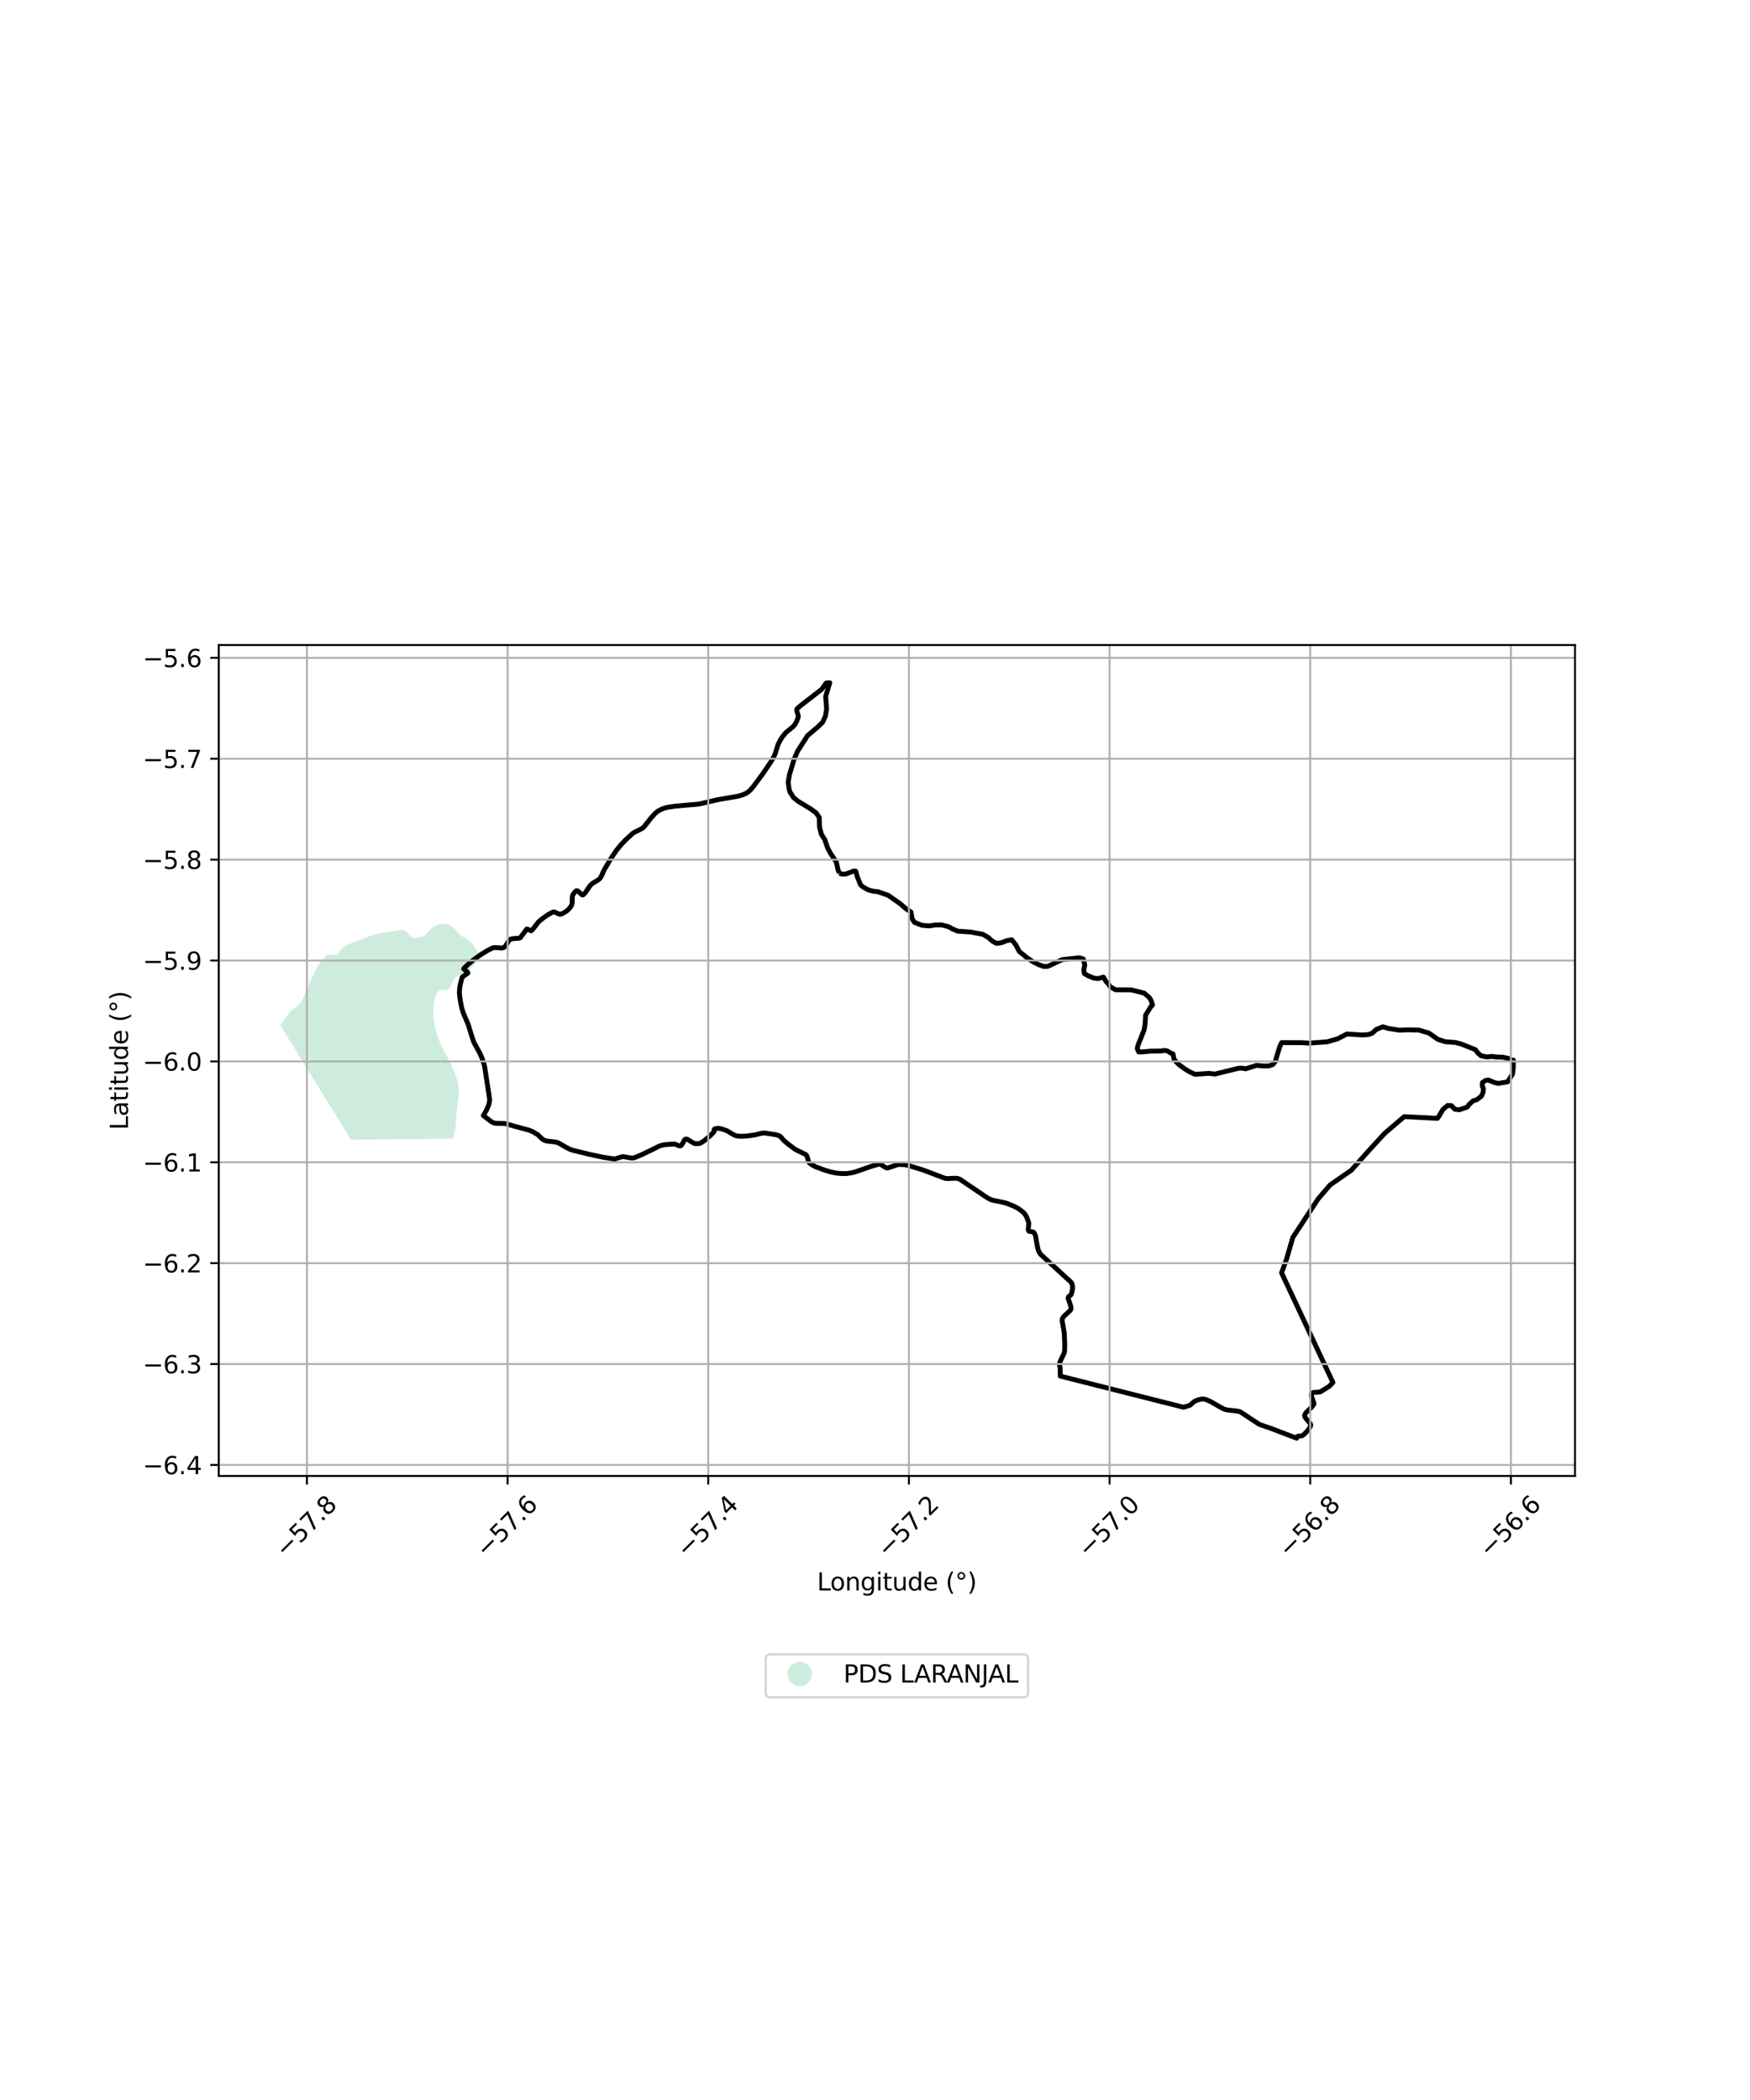 <?xml version="1.0" encoding="utf-8" standalone="no"?>
<!DOCTYPE svg PUBLIC "-//W3C//DTD SVG 1.1//EN"
  "http://www.w3.org/Graphics/SVG/1.1/DTD/svg11.dtd">
<svg xmlns:xlink="http://www.w3.org/1999/xlink" width="720pt" height="864pt" viewBox="0 0 720 864" xmlns="http://www.w3.org/2000/svg" version="1.1">
 <defs>
  <style type="text/css">*{stroke-linejoin: round; stroke-linecap: butt}</style>
 </defs>
 <g id="figure_1">
  <g id="patch_1">
   <path d="M 0 864 
L 720 864 
L 720 0 
L 0 0 
z
" style="fill: #ffffff"/>
  </g>
  <g id="axes_1">
   <g id="patch_2">
    <path d="M 90 607.262 
L 648 607.262 
L 648 265.378 
L 90 265.378 
z
" style="fill: #ffffff"/>
   </g>
   <g id="PatchCollection_1">
    <path d="M 191.54 385.804 
L 191.655 385.889 
L 192.317 386.446 
L 192.963 387.022 
L 193.381 387.419 
L 193.917 387.969 
L 194.21 388.294 
L 194.531 388.677 
L 194.878 389.132 
L 196.278 391.066 
L 197.679 393.001 
L 197.173 393.323 
L 197.091 393.38 
L 196.945 393.503 
L 196.825 393.632 
L 196.724 393.764 
L 196.639 393.897 
L 196.567 394.028 
L 196.446 394.288 
L 196.352 394.527 
L 196.046 395.392 
L 195.96 395.602 
L 195.889 395.754 
L 195.769 395.973 
L 195.702 396.076 
L 195.63 396.176 
L 195.262 396.638 
L 194.93 397.034 
L 194.33 397.71 
L 193.863 398.201 
L 193.504 398.56 
L 192.949 399.082 
L 192.376 399.584 
L 192.113 399.79 
L 191.854 399.967 
L 191.603 400.119 
L 191.111 400.377 
L 190.666 400.579 
L 189.075 401.226 
L 188.689 401.399 
L 188.407 401.537 
L 188 401.764 
L 187.618 402.021 
L 187.35 402.247 
L 187.123 402.487 
L 186.929 402.733 
L 186.761 402.98 
L 186.614 403.224 
L 186.36 403.706 
L 185.557 405.477 
L 185.341 405.897 
L 185.165 406.194 
L 185.024 406.405 
L 184.794 406.699 
L 184.538 406.961 
L 184.436 407.044 
L 184.331 407.113 
L 184.223 407.171 
L 183.998 407.259 
L 183.772 407.316 
L 183.549 407.352 
L 183.33 407.373 
L 182.905 407.387 
L 182.136 407.385 
L 181.849 407.392 
L 181.603 407.408 
L 181.393 407.431 
L 181.214 407.462 
L 181.062 407.498 
L 180.808 407.583 
L 180.63 407.668 
L 180.504 407.746 
L 180.328 407.888 
L 180.247 407.971 
L 180.171 408.063 
L 180.008 408.283 
L 179.863 408.492 
L 179.613 408.888 
L 179.417 409.242 
L 179.264 409.556 
L 179.142 409.835 
L 179.045 410.081 
L 178.898 410.518 
L 178.806 410.85 
L 178.746 411.102 
L 178.673 411.484 
L 178.618 411.871 
L 178.489 413.041 
L 178.395 414.071 
L 178.332 414.974 
L 178.295 415.766 
L 178.277 417.149 
L 178.31 418.183 
L 178.366 418.955 
L 178.503 420.105 
L 178.598 420.675 
L 178.712 421.242 
L 179.203 423.345 
L 179.621 424.911 
L 179.971 426.075 
L 180.259 426.941 
L 180.738 428.226 
L 181.001 428.861 
L 181.28 429.491 
L 181.7 430.375 
L 182.472 431.892 
L 183.662 434.138 
L 184.246 435.267 
L 184.809 436.412 
L 185.735 438.378 
L 186.403 439.855 
L 186.881 440.975 
L 187.223 441.827 
L 187.703 443.131 
L 188.137 444.477 
L 188.353 445.288 
L 188.502 445.998 
L 188.602 446.621 
L 188.669 447.167 
L 188.691 447.406 
L 188.712 447.645 
L 188.752 448.481 
L 188.756 449.108 
L 188.72 450.047 
L 188.639 450.984 
L 187.596 460.534 
L 187.534 461.252 
L 187.411 463.776 
L 187.354 464.404 
L 187.292 464.873 
L 187.233 465.223 
L 187.119 465.746 
L 186.97 466.264 
L 186.774 466.857 
L 186.186 468.604 
L 185.945 468.606 
L 186.026 468.459 
L 150.545 468.861 
L 144.422 468.93 
L 115.364 421.943 
L 116.026 420.954 
L 117.338 419.03 
L 118.669 417.119 
L 118.87 416.849 
L 119.086 416.591 
L 119.32 416.349 
L 119.555 416.106 
L 119.891 415.801 
L 120.36 415.411 
L 121.007 414.911 
L 121.877 414.251 
L 122.359 413.864 
L 122.882 413.401 
L 123.144 413.142 
L 123.408 412.853 
L 123.668 412.529 
L 123.793 412.346 
L 123.917 412.163 
L 124.148 411.745 
L 124.781 410.412 
L 125.396 409.072 
L 126.599 406.38 
L 129.049 400.824 
L 129.531 399.792 
L 130.051 398.781 
L 130.419 398.119 
L 130.938 397.253 
L 131.684 396.129 
L 132.138 395.502 
L 132.684 394.801 
L 133.343 394.02 
L 134.144 393.154 
L 134.221 393.081 
L 134.302 393.016 
L 134.474 392.911 
L 134.595 392.857 
L 134.764 392.802 
L 134.883 392.781 
L 135.002 392.759 
L 135.143 392.747 
L 135.308 392.743 
L 135.502 392.75 
L 135.729 392.768 
L 135.992 392.801 
L 136.703 392.908 
L 137.102 392.954 
L 137.31 392.966 
L 137.526 392.966 
L 137.748 392.947 
L 137.974 392.9 
L 138.085 392.864 
L 138.196 392.818 
L 138.306 392.759 
L 138.521 392.62 
L 138.729 392.467 
L 139.127 392.128 
L 139.382 391.88 
L 139.713 391.53 
L 140.144 391.042 
L 140.718 390.384 
L 141.055 390.02 
L 141.455 389.628 
L 141.677 389.434 
L 141.922 389.242 
L 142.194 389.055 
L 142.498 388.881 
L 142.84 388.726 
L 148.513 386.604 
L 150.142 385.949 
L 151.77 385.294 
L 152.862 384.868 
L 153.351 384.687 
L 153.844 384.519 
L 154.175 384.415 
L 154.62 384.29 
L 154.877 384.226 
L 155.171 384.159 
L 155.51 384.094 
L 157.306 383.795 
L 159.104 383.508 
L 162.32 383.004 
L 165.535 382.531 
L 165.764 382.517 
L 165.985 382.54 
L 166.127 382.574 
L 166.312 382.641 
L 166.551 382.764 
L 166.684 382.851 
L 166.833 382.962 
L 166.999 383.104 
L 167.186 383.282 
L 167.394 383.503 
L 167.629 383.771 
L 168.243 384.516 
L 168.597 384.919 
L 168.788 385.116 
L 168.996 385.307 
L 169.224 385.482 
L 169.474 385.631 
L 169.606 385.69 
L 169.746 385.737 
L 169.894 385.77 
L 170.266 385.816 
L 170.658 385.839 
L 170.927 385.842 
L 171.294 385.829 
L 171.794 385.784 
L 172.082 385.744 
L 172.411 385.686 
L 172.786 385.603 
L 173.209 385.487 
L 173.679 385.328 
L 173.922 385.231 
L 174.174 385.119 
L 174.433 384.99 
L 174.776 384.784 
L 175.098 384.546 
L 175.302 384.372 
L 175.563 384.124 
L 175.896 383.772 
L 177.176 382.288 
L 177.562 381.896 
L 177.778 381.702 
L 178.017 381.509 
L 178.286 381.323 
L 178.589 381.149 
L 179.198 380.857 
L 179.844 380.589 
L 180.291 380.429 
L 180.898 380.247 
L 181.249 380.162 
L 181.652 380.084 
L 182.11 380.022 
L 182.629 379.993 
L 182.901 379.997 
L 183.187 380.017 
L 183.487 380.058 
L 183.799 380.125 
L 184.122 380.224 
L 184.453 380.364 
L 184.653 380.466 
L 184.852 380.574 
L 185.242 380.809 
L 185.498 380.977 
L 185.834 381.215 
L 186.273 381.552 
L 186.518 381.754 
L 186.795 381.991 
L 187.106 382.269 
L 187.286 382.44 
L 187.46 382.617 
L 187.791 382.984 
L 188.42 383.74 
L 188.843 384.234 
L 189.096 384.503 
L 189.4 384.794 
L 189.571 384.94 
L 189.702 385.035 
L 189.84 385.117 
L 189.937 385.166 
L 190.069 385.224 
L 190.251 385.294 
L 191.002 385.54 
L 191.21 385.623 
L 191.316 385.673 
L 191.427 385.732 
L 191.54 385.804 
" clip-path="url(#p866a67bf08)" style="fill: #b3e2cd; fill-opacity: 0.65"/>
   </g>
   <g id="PatchCollection_2">
    <path d="M 345.384 359.179 
L 346.301 359.646 
L 347.886 359.636 
L 351.333 358.344 
L 352.105 358.457 
L 352.655 360.574 
L 354.099 364.124 
L 355.357 365.11 
L 357.208 366.11 
L 359.337 366.688 
L 361.322 366.913 
L 365.419 368.353 
L 370.289 371.761 
L 372.73 373.867 
L 374.773 375.176 
L 375.301 378.094 
L 376.266 379.502 
L 379.349 380.711 
L 382.296 380.952 
L 385.046 380.537 
L 387.504 380.548 
L 390.357 381.31 
L 391.951 382.24 
L 394.142 383.122 
L 399.209 383.447 
L 404.38 384.407 
L 406.515 385.647 
L 408.314 387.213 
L 409.93 388.121 
L 411.994 387.874 
L 414.16 387.036 
L 416.261 386.646 
L 417.945 388.758 
L 419.343 391.461 
L 422.554 394.057 
L 424.916 395.645 
L 427.407 396.903 
L 429.412 397.642 
L 431.03 397.613 
L 437.036 394.82 
L 444.089 394.049 
L 445.731 394.584 
L 446.303 396.981 
L 445.888 399.265 
L 446.153 400.564 
L 447.907 401.567 
L 450.087 402.425 
L 451.726 402.622 
L 453.963 402.023 
L 455.097 403.877 
L 455.909 404.673 
L 456.819 406.008 
L 458.961 407.227 
L 465.484 407.266 
L 470.794 408.629 
L 472.871 410.432 
L 473.662 411.741 
L 474.178 413.495 
L 473.538 414.12 
L 471.334 417.674 
L 471.105 421.485 
L 470.694 423.814 
L 468.294 429.811 
L 467.894 431.311 
L 468.457 432.761 
L 469.225 432.845 
L 473.478 432.471 
L 477.25 432.438 
L 479.314 432.191 
L 480.289 432.397 
L 481.653 433.245 
L 482.606 433.614 
L 483.089 436.012 
L 485.058 438.013 
L 487.376 439.727 
L 489.337 440.919 
L 491.64 442.003 
L 497.395 441.618 
L 499.885 441.894 
L 509.45 439.534 
L 511.203 439.479 
L 512.466 439.748 
L 516.98 438.318 
L 520.089 438.597 
L 522.073 438.543 
L 523.623 438.011 
L 524.654 436.839 
L 526.464 430.746 
L 527.29 428.969 
L 535.593 428.989 
L 538.634 429.185 
L 546.087 428.623 
L 550.316 427.396 
L 554.134 425.428 
L 560.726 425.821 
L 562.954 425.648 
L 564.526 425.105 
L 566.267 423.531 
L 568.927 422.446 
L 571.392 423.167 
L 575.863 423.856 
L 578.917 423.696 
L 583.82 423.825 
L 587.892 425.022 
L 591.503 427.581 
L 594.589 428.597 
L 598.797 428.903 
L 601.333 429.579 
L 607.075 431.895 
L 607.938 433.133 
L 609.3 434.357 
L 611.583 434.845 
L 614.012 434.646 
L 615.297 434.877 
L 618.268 434.952 
L 621.088 435.587 
L 622.017 436.237 
L 622.636 436.169 
L 622.636 436.172 
L 622.627 438.935 
L 622.314 441.867 
L 620.266 445.089 
L 616.479 445.743 
L 614.913 445.393 
L 612.306 444.346 
L 611.134 444.55 
L 609.934 445.37 
L 609.84 446.708 
L 610.287 447.801 
L 610.254 449.218 
L 609.54 450.956 
L 607.685 452.408 
L 606.012 452.965 
L 604.381 454.464 
L 603.692 455.471 
L 600.39 456.602 
L 598.59 456.402 
L 597.18 454.907 
L 595.584 454.823 
L 593.705 456.393 
L 592.13 459.055 
L 591.4 460.121 
L 577.735 459.42 
L 569.684 466.302 
L 563.329 473.218 
L 556.005 481.445 
L 547.214 487.549 
L 542.392 493.162 
L 531.897 509.125 
L 529.267 518.205 
L 527.273 523.683 
L 548.408 568.795 
L 546.858 570.393 
L 543.222 572.652 
L 542.637 572.754 
L 540.387 572.894 
L 539.856 573.197 
L 539.566 573.607 
L 539.514 574.141 
L 539.663 574.748 
L 540.609 577.421 
L 540.462 577.873 
L 539.923 578.652 
L 539.295 579.293 
L 537.375 581.148 
L 536.941 581.806 
L 536.753 582.436 
L 536.856 582.932 
L 537.276 583.59 
L 539.071 585.669 
L 539.264 586.257 
L 539.189 586.694 
L 538.697 587.63 
L 537.997 588.61 
L 536.575 590.094 
L 535.855 590.646 
L 535.291 590.762 
L 533.996 590.888 
L 533.728 591.123 
L 533.492 591.722 
L 523.083 587.751 
L 518.092 586.021 
L 510.306 580.882 
L 509.451 580.645 
L 507.933 580.421 
L 505.02 580.117 
L 503.574 579.733 
L 502.194 579.026 
L 498.093 576.655 
L 496.019 575.75 
L 495.068 575.596 
L 494.118 575.648 
L 492.741 575.987 
L 491.423 576.575 
L 490.929 576.985 
L 489.729 578.069 
L 489.286 578.273 
L 486.948 578.986 
L 436.227 566.165 
L 436.185 562.965 
L 435.89 561.599 
L 436.055 560.547 
L 436.507 559.439 
L 437.796 556.793 
L 438.015 555.716 
L 438.062 552.814 
L 437.858 548.509 
L 437.677 547.245 
L 437.02 543.538 
L 437.047 542.665 
L 437.371 541.998 
L 437.912 541.384 
L 440.394 539.092 
L 440.648 538.479 
L 440.661 537.94 
L 440.48 537.195 
L 439.45 534.183 
L 439.561 533.59 
L 439.805 533.352 
L 440.666 532.721 
L 441.025 531.577 
L 441.278 530.076 
L 441.232 528.825 
L 440.938 527.938 
L 440.524 527.395 
L 428.37 516.294 
L 427.819 515.63 
L 427.337 514.712 
L 427.038 513.822 
L 426.84 512.967 
L 426.066 508.587 
L 425.715 507.654 
L 425.246 506.975 
L 424.837 506.847 
L 423.322 506.568 
L 423.141 506.279 
L 423.046 505.552 
L 423.187 504.536 
L 423.287 503.31 
L 423.209 502.953 
L 422.347 500.605 
L 421.69 499.525 
L 420.801 498.61 
L 419.493 497.598 
L 418.439 496.947 
L 416.883 496.166 
L 414.262 495.104 
L 412.779 494.706 
L 408.487 493.82 
L 407.426 493.451 
L 406.15 492.775 
L 394.923 485.188 
L 394.224 484.907 
L 393.261 484.767 
L 392.671 484.765 
L 389.629 484.906 
L 388.51 484.685 
L 379.791 481.374 
L 373.51 479.427 
L 371.963 479.189 
L 369.828 479.09 
L 369.003 479.284 
L 365.188 480.554 
L 364.731 480.487 
L 364.15 480.225 
L 362.356 479.105 
L 361.826 478.974 
L 361.434 479.01 
L 358.311 479.915 
L 353.794 481.501 
L 351.365 482.312 
L 349.164 482.741 
L 347.6 482.854 
L 345.461 482.794 
L 343.587 482.555 
L 341.88 482.192 
L 339.464 481.488 
L 335.576 480.051 
L 334.034 479.231 
L 332.928 478.399 
L 332.621 477.845 
L 332.318 476.653 
L 332.008 475.626 
L 331.651 475.131 
L 331.522 475.027 
L 327.209 472.909 
L 323.947 470.474 
L 322.411 469.142 
L 321.042 467.549 
L 320.135 467.126 
L 319.097 466.838 
L 315.084 466.186 
L 313.697 466.194 
L 312.846 466.355 
L 310.691 466.915 
L 307.56 467.365 
L 305.214 467.508 
L 303.216 467.395 
L 302.182 467.039 
L 301.393 466.603 
L 299.089 465.231 
L 297.038 464.496 
L 295.708 464.23 
L 294.676 464.274 
L 293.9 464.569 
L 293.809 464.826 
L 293.755 465.669 
L 292.136 467.326 
L 289.702 469.351 
L 288.206 470.319 
L 287.455 470.515 
L 286.102 470.546 
L 285.396 470.32 
L 284.812 469.988 
L 282.838 468.755 
L 282.243 468.637 
L 281.89 468.75 
L 281.51 469.162 
L 280.868 470.403 
L 280.336 471.215 
L 279.903 471.461 
L 279.35 471.402 
L 278.994 471.268 
L 277.685 470.727 
L 277.329 470.697 
L 273.688 470.916 
L 272.174 471.221 
L 271.107 471.607 
L 267.797 473.248 
L 263.982 475.08 
L 261.086 476.293 
L 260.251 476.453 
L 259.32 476.379 
L 256.381 475.868 
L 255.595 476.009 
L 253.018 476.819 
L 252.024 476.728 
L 248.114 476.128 
L 242.644 474.954 
L 236.133 473.381 
L 234.438 472.83 
L 233.304 472.264 
L 229.704 470.198 
L 228.683 469.892 
L 228.057 469.791 
L 224.85 469.433 
L 223.9 469.12 
L 223.185 468.685 
L 222.689 468.23 
L 221.207 466.805 
L 219.178 465.611 
L 217.706 464.99 
L 215.9 464.497 
L 211.554 463.345 
L 208.069 462.289 
L 206.955 462.218 
L 204.081 462.184 
L 202.892 461.904 
L 202.117 461.467 
L 198.874 458.973 
L 200.324 456.402 
L 201.084 454.558 
L 201.381 453.196 
L 201.42 452.365 
L 201.231 450.771 
L 199.326 438.435 
L 198.405 435.597 
L 197.489 433.434 
L 194.905 428.739 
L 193.903 425.652 
L 192.611 421.47 
L 191.953 419.892 
L 190.637 416.868 
L 189.938 414.559 
L 189.289 411.142 
L 188.993 408.507 
L 189.128 406.463 
L 189.45 404.656 
L 190.156 402.085 
L 190.644 401.64 
L 192.486 400.379 
L 192.476 400.154 
L 192.211 399.855 
L 190.753 398.595 
L 190.833 398.444 
L 192.511 396.817 
L 195.049 394.733 
L 198.096 392.585 
L 200.696 391.013 
L 202.702 389.971 
L 203.467 389.857 
L 204.147 389.879 
L 206.524 390.029 
L 207.307 389.805 
L 207.778 389.445 
L 208.374 388.612 
L 209.455 386.855 
L 209.894 386.497 
L 210.552 386.255 
L 211.37 386.152 
L 213.563 385.995 
L 214.047 385.824 
L 216.73 382.227 
L 217.102 382.327 
L 218.488 382.951 
L 218.623 382.88 
L 219.247 382.278 
L 219.855 381.507 
L 221.566 379.267 
L 223.125 377.967 
L 225.55 376.266 
L 227.434 375.274 
L 227.816 375.194 
L 228.33 375.294 
L 229.287 375.769 
L 230.231 376.149 
L 230.803 376.105 
L 231.929 375.6 
L 233.068 374.87 
L 233.96 374.082 
L 234.734 373.17 
L 235.265 372.255 
L 235.423 371.351 
L 235.487 368.69 
L 235.803 367.976 
L 236.42 367.103 
L 237.104 366.49 
L 237.434 366.456 
L 237.817 366.651 
L 238.22 367.009 
L 239.453 368.159 
L 239.832 368.216 
L 239.998 368.125 
L 240.643 367.462 
L 241.269 366.604 
L 242.964 364.146 
L 243.71 363.484 
L 245.098 362.658 
L 246.37 361.836 
L 246.922 361.295 
L 247.475 360.384 
L 248.482 358.04 
L 251.29 353.324 
L 253.537 349.973 
L 255.515 347.515 
L 257.437 345.501 
L 260.342 342.86 
L 261.366 342.248 
L 264.198 340.855 
L 265.072 340.063 
L 268 336.336 
L 269.682 334.519 
L 270.726 333.703 
L 272.145 332.936 
L 273.429 332.461 
L 274.829 332.111 
L 277.74 331.698 
L 282.421 331.259 
L 287.293 330.844 
L 287.981 330.726 
L 295.16 329.05 
L 303.551 327.595 
L 305.543 327.026 
L 307.047 326.359 
L 308.148 325.564 
L 308.916 324.825 
L 309.915 323.653 
L 313.678 318.581 
L 317.3 313.237 
L 318.467 311.218 
L 318.979 309.911 
L 320.171 306.201 
L 320.941 304.65 
L 321.831 303.254 
L 323.209 301.514 
L 324.156 300.704 
L 326.313 298.971 
L 327.055 298.06 
L 327.817 296.689 
L 328.442 295.013 
L 328.402 294.364 
L 327.995 293.111 
L 327.784 292.197 
L 327.864 291.728 
L 328.087 291.43 
L 329.578 290.174 
L 338.024 283.644 
L 339.899 281.01 
L 341.392 280.918 
L 339.688 286.533 
L 340.087 291.711 
L 339.582 294.661 
L 338.479 297.118 
L 336.382 299.156 
L 332.245 302.662 
L 328.161 309.043 
L 326.704 312.4 
L 324.766 318.886 
L 324.272 321.81 
L 324.662 324.705 
L 325.01 325.817 
L 326.454 328.092 
L 328.275 329.613 
L 333.285 332.648 
L 335.716 334.378 
L 337.058 336.278 
L 337.195 340.308 
L 337.954 343.292 
L 339.273 345.337 
L 340.501 348.841 
L 341.773 351.213 
L 344.101 354.664 
L 344.799 357.935 
L 345.384 359.179 
L 345.384 359.179 
" clip-path="url(#p866a67bf08)" style="fill: none; stroke: #000000; stroke-width: 2"/>
   </g>
   <g id="matplotlib.axis_1">
    <g id="xtick_1">
     <g id="line2d_1">
      <path d="M 126.277 607.262 
L 126.277 265.378 
" clip-path="url(#p866a67bf08)" style="fill: none; stroke: #b0b0b0; stroke-width: 0.8; stroke-linecap: square"/>
     </g>
     <g id="line2d_2">
      <defs>
       <path id="ma78587f576" d="M 0 0 
L 0 3.5 
" style="stroke: #000000; stroke-width: 0.8"/>
      </defs>
      <g>
       <use xlink:href="#ma78587f576" x="126.277" y="607.262" style="stroke: #000000; stroke-width: 0.8"/>
      </g>
     </g>
     <g id="text_1">
      <!-- −57.8 -->
      <g transform="translate(117.393 641.304) rotate(-45) scale(0.1 -0.1)">
       <defs>
        <path id="DejaVuSans-2212" d="M 678 2272 
L 4684 2272 
L 4684 1741 
L 678 1741 
L 678 2272 
z
" transform="scale(0.016)"/>
        <path id="DejaVuSans-35" d="M 691 4666 
L 3169 4666 
L 3169 4134 
L 1269 4134 
L 1269 2991 
Q 1406 3038 1543 3061 
Q 1681 3084 1819 3084 
Q 2600 3084 3056 2656 
Q 3513 2228 3513 1497 
Q 3513 744 3044 326 
Q 2575 -91 1722 -91 
Q 1428 -91 1123 -41 
Q 819 9 494 109 
L 494 744 
Q 775 591 1075 516 
Q 1375 441 1709 441 
Q 2250 441 2565 725 
Q 2881 1009 2881 1497 
Q 2881 1984 2565 2268 
Q 2250 2553 1709 2553 
Q 1456 2553 1204 2497 
Q 953 2441 691 2322 
L 691 4666 
z
" transform="scale(0.016)"/>
        <path id="DejaVuSans-37" d="M 525 4666 
L 3525 4666 
L 3525 4397 
L 1831 0 
L 1172 0 
L 2766 4134 
L 525 4134 
L 525 4666 
z
" transform="scale(0.016)"/>
        <path id="DejaVuSans-2e" d="M 684 794 
L 1344 794 
L 1344 0 
L 684 0 
L 684 794 
z
" transform="scale(0.016)"/>
        <path id="DejaVuSans-38" d="M 2034 2216 
Q 1584 2216 1326 1975 
Q 1069 1734 1069 1313 
Q 1069 891 1326 650 
Q 1584 409 2034 409 
Q 2484 409 2743 651 
Q 3003 894 3003 1313 
Q 3003 1734 2745 1975 
Q 2488 2216 2034 2216 
z
M 1403 2484 
Q 997 2584 770 2862 
Q 544 3141 544 3541 
Q 544 4100 942 4425 
Q 1341 4750 2034 4750 
Q 2731 4750 3128 4425 
Q 3525 4100 3525 3541 
Q 3525 3141 3298 2862 
Q 3072 2584 2669 2484 
Q 3125 2378 3379 2068 
Q 3634 1759 3634 1313 
Q 3634 634 3220 271 
Q 2806 -91 2034 -91 
Q 1263 -91 848 271 
Q 434 634 434 1313 
Q 434 1759 690 2068 
Q 947 2378 1403 2484 
z
M 1172 3481 
Q 1172 3119 1398 2916 
Q 1625 2713 2034 2713 
Q 2441 2713 2670 2916 
Q 2900 3119 2900 3481 
Q 2900 3844 2670 4047 
Q 2441 4250 2034 4250 
Q 1625 4250 1398 4047 
Q 1172 3844 1172 3481 
z
" transform="scale(0.016)"/>
       </defs>
       <use xlink:href="#DejaVuSans-2212"/>
       <use xlink:href="#DejaVuSans-35" transform="translate(83.789 0)"/>
       <use xlink:href="#DejaVuSans-37" transform="translate(147.412 0)"/>
       <use xlink:href="#DejaVuSans-2e" transform="translate(211.035 0)"/>
       <use xlink:href="#DejaVuSans-38" transform="translate(242.822 0)"/>
      </g>
     </g>
    </g>
    <g id="xtick_2">
     <g id="line2d_3">
      <path d="M 208.836 607.262 
L 208.836 265.378 
" clip-path="url(#p866a67bf08)" style="fill: none; stroke: #b0b0b0; stroke-width: 0.8; stroke-linecap: square"/>
     </g>
     <g id="line2d_4">
      <g>
       <use xlink:href="#ma78587f576" x="208.836" y="607.262" style="stroke: #000000; stroke-width: 0.8"/>
      </g>
     </g>
     <g id="text_2">
      <!-- −57.6 -->
      <g transform="translate(199.953 641.304) rotate(-45) scale(0.1 -0.1)">
       <defs>
        <path id="DejaVuSans-36" d="M 2113 2584 
Q 1688 2584 1439 2293 
Q 1191 2003 1191 1497 
Q 1191 994 1439 701 
Q 1688 409 2113 409 
Q 2538 409 2786 701 
Q 3034 994 3034 1497 
Q 3034 2003 2786 2293 
Q 2538 2584 2113 2584 
z
M 3366 4563 
L 3366 3988 
Q 3128 4100 2886 4159 
Q 2644 4219 2406 4219 
Q 1781 4219 1451 3797 
Q 1122 3375 1075 2522 
Q 1259 2794 1537 2939 
Q 1816 3084 2150 3084 
Q 2853 3084 3261 2657 
Q 3669 2231 3669 1497 
Q 3669 778 3244 343 
Q 2819 -91 2113 -91 
Q 1303 -91 875 529 
Q 447 1150 447 2328 
Q 447 3434 972 4092 
Q 1497 4750 2381 4750 
Q 2619 4750 2861 4703 
Q 3103 4656 3366 4563 
z
" transform="scale(0.016)"/>
       </defs>
       <use xlink:href="#DejaVuSans-2212"/>
       <use xlink:href="#DejaVuSans-35" transform="translate(83.789 0)"/>
       <use xlink:href="#DejaVuSans-37" transform="translate(147.412 0)"/>
       <use xlink:href="#DejaVuSans-2e" transform="translate(211.035 0)"/>
       <use xlink:href="#DejaVuSans-36" transform="translate(242.822 0)"/>
      </g>
     </g>
    </g>
    <g id="xtick_3">
     <g id="line2d_5">
      <path d="M 291.396 607.262 
L 291.396 265.378 
" clip-path="url(#p866a67bf08)" style="fill: none; stroke: #b0b0b0; stroke-width: 0.8; stroke-linecap: square"/>
     </g>
     <g id="line2d_6">
      <g>
       <use xlink:href="#ma78587f576" x="291.396" y="607.262" style="stroke: #000000; stroke-width: 0.8"/>
      </g>
     </g>
     <g id="text_3">
      <!-- −57.4 -->
      <g transform="translate(282.512 641.304) rotate(-45) scale(0.1 -0.1)">
       <defs>
        <path id="DejaVuSans-34" d="M 2419 4116 
L 825 1625 
L 2419 1625 
L 2419 4116 
z
M 2253 4666 
L 3047 4666 
L 3047 1625 
L 3713 1625 
L 3713 1100 
L 3047 1100 
L 3047 0 
L 2419 0 
L 2419 1100 
L 313 1100 
L 313 1709 
L 2253 4666 
z
" transform="scale(0.016)"/>
       </defs>
       <use xlink:href="#DejaVuSans-2212"/>
       <use xlink:href="#DejaVuSans-35" transform="translate(83.789 0)"/>
       <use xlink:href="#DejaVuSans-37" transform="translate(147.412 0)"/>
       <use xlink:href="#DejaVuSans-2e" transform="translate(211.035 0)"/>
       <use xlink:href="#DejaVuSans-34" transform="translate(242.822 0)"/>
      </g>
     </g>
    </g>
    <g id="xtick_4">
     <g id="line2d_7">
      <path d="M 373.956 607.262 
L 373.956 265.378 
" clip-path="url(#p866a67bf08)" style="fill: none; stroke: #b0b0b0; stroke-width: 0.8; stroke-linecap: square"/>
     </g>
     <g id="line2d_8">
      <g>
       <use xlink:href="#ma78587f576" x="373.956" y="607.262" style="stroke: #000000; stroke-width: 0.8"/>
      </g>
     </g>
     <g id="text_4">
      <!-- −57.2 -->
      <g transform="translate(365.072 641.304) rotate(-45) scale(0.1 -0.1)">
       <defs>
        <path id="DejaVuSans-32" d="M 1228 531 
L 3431 531 
L 3431 0 
L 469 0 
L 469 531 
Q 828 903 1448 1529 
Q 2069 2156 2228 2338 
Q 2531 2678 2651 2914 
Q 2772 3150 2772 3378 
Q 2772 3750 2511 3984 
Q 2250 4219 1831 4219 
Q 1534 4219 1204 4116 
Q 875 4013 500 3803 
L 500 4441 
Q 881 4594 1212 4672 
Q 1544 4750 1819 4750 
Q 2544 4750 2975 4387 
Q 3406 4025 3406 3419 
Q 3406 3131 3298 2873 
Q 3191 2616 2906 2266 
Q 2828 2175 2409 1742 
Q 1991 1309 1228 531 
z
" transform="scale(0.016)"/>
       </defs>
       <use xlink:href="#DejaVuSans-2212"/>
       <use xlink:href="#DejaVuSans-35" transform="translate(83.789 0)"/>
       <use xlink:href="#DejaVuSans-37" transform="translate(147.412 0)"/>
       <use xlink:href="#DejaVuSans-2e" transform="translate(211.035 0)"/>
       <use xlink:href="#DejaVuSans-32" transform="translate(242.822 0)"/>
      </g>
     </g>
    </g>
    <g id="xtick_5">
     <g id="line2d_9">
      <path d="M 456.515 607.262 
L 456.515 265.378 
" clip-path="url(#p866a67bf08)" style="fill: none; stroke: #b0b0b0; stroke-width: 0.8; stroke-linecap: square"/>
     </g>
     <g id="line2d_10">
      <g>
       <use xlink:href="#ma78587f576" x="456.515" y="607.262" style="stroke: #000000; stroke-width: 0.8"/>
      </g>
     </g>
     <g id="text_5">
      <!-- −57.0 -->
      <g transform="translate(447.632 641.304) rotate(-45) scale(0.1 -0.1)">
       <defs>
        <path id="DejaVuSans-30" d="M 2034 4250 
Q 1547 4250 1301 3770 
Q 1056 3291 1056 2328 
Q 1056 1369 1301 889 
Q 1547 409 2034 409 
Q 2525 409 2770 889 
Q 3016 1369 3016 2328 
Q 3016 3291 2770 3770 
Q 2525 4250 2034 4250 
z
M 2034 4750 
Q 2819 4750 3233 4129 
Q 3647 3509 3647 2328 
Q 3647 1150 3233 529 
Q 2819 -91 2034 -91 
Q 1250 -91 836 529 
Q 422 1150 422 2328 
Q 422 3509 836 4129 
Q 1250 4750 2034 4750 
z
" transform="scale(0.016)"/>
       </defs>
       <use xlink:href="#DejaVuSans-2212"/>
       <use xlink:href="#DejaVuSans-35" transform="translate(83.789 0)"/>
       <use xlink:href="#DejaVuSans-37" transform="translate(147.412 0)"/>
       <use xlink:href="#DejaVuSans-2e" transform="translate(211.035 0)"/>
       <use xlink:href="#DejaVuSans-30" transform="translate(242.822 0)"/>
      </g>
     </g>
    </g>
    <g id="xtick_6">
     <g id="line2d_11">
      <path d="M 539.075 607.262 
L 539.075 265.378 
" clip-path="url(#p866a67bf08)" style="fill: none; stroke: #b0b0b0; stroke-width: 0.8; stroke-linecap: square"/>
     </g>
     <g id="line2d_12">
      <g>
       <use xlink:href="#ma78587f576" x="539.075" y="607.262" style="stroke: #000000; stroke-width: 0.8"/>
      </g>
     </g>
     <g id="text_6">
      <!-- −56.8 -->
      <g transform="translate(530.191 641.304) rotate(-45) scale(0.1 -0.1)">
       <use xlink:href="#DejaVuSans-2212"/>
       <use xlink:href="#DejaVuSans-35" transform="translate(83.789 0)"/>
       <use xlink:href="#DejaVuSans-36" transform="translate(147.412 0)"/>
       <use xlink:href="#DejaVuSans-2e" transform="translate(211.035 0)"/>
       <use xlink:href="#DejaVuSans-38" transform="translate(242.822 0)"/>
      </g>
     </g>
    </g>
    <g id="xtick_7">
     <g id="line2d_13">
      <path d="M 621.634 607.262 
L 621.634 265.378 
" clip-path="url(#p866a67bf08)" style="fill: none; stroke: #b0b0b0; stroke-width: 0.8; stroke-linecap: square"/>
     </g>
     <g id="line2d_14">
      <g>
       <use xlink:href="#ma78587f576" x="621.634" y="607.262" style="stroke: #000000; stroke-width: 0.8"/>
      </g>
     </g>
     <g id="text_7">
      <!-- −56.6 -->
      <g transform="translate(612.751 641.304) rotate(-45) scale(0.1 -0.1)">
       <use xlink:href="#DejaVuSans-2212"/>
       <use xlink:href="#DejaVuSans-35" transform="translate(83.789 0)"/>
       <use xlink:href="#DejaVuSans-36" transform="translate(147.412 0)"/>
       <use xlink:href="#DejaVuSans-2e" transform="translate(211.035 0)"/>
       <use xlink:href="#DejaVuSans-36" transform="translate(242.822 0)"/>
      </g>
     </g>
    </g>
    <g id="text_8">
     <!-- Longitude (°) -->
     <g transform="translate(336.14 654.373) scale(0.1 -0.1)">
      <defs>
       <path id="DejaVuSans-4c" d="M 628 4666 
L 1259 4666 
L 1259 531 
L 3531 531 
L 3531 0 
L 628 0 
L 628 4666 
z
" transform="scale(0.016)"/>
       <path id="DejaVuSans-6f" d="M 1959 3097 
Q 1497 3097 1228 2736 
Q 959 2375 959 1747 
Q 959 1119 1226 758 
Q 1494 397 1959 397 
Q 2419 397 2687 759 
Q 2956 1122 2956 1747 
Q 2956 2369 2687 2733 
Q 2419 3097 1959 3097 
z
M 1959 3584 
Q 2709 3584 3137 3096 
Q 3566 2609 3566 1747 
Q 3566 888 3137 398 
Q 2709 -91 1959 -91 
Q 1206 -91 779 398 
Q 353 888 353 1747 
Q 353 2609 779 3096 
Q 1206 3584 1959 3584 
z
" transform="scale(0.016)"/>
       <path id="DejaVuSans-6e" d="M 3513 2113 
L 3513 0 
L 2938 0 
L 2938 2094 
Q 2938 2591 2744 2837 
Q 2550 3084 2163 3084 
Q 1697 3084 1428 2787 
Q 1159 2491 1159 1978 
L 1159 0 
L 581 0 
L 581 3500 
L 1159 3500 
L 1159 2956 
Q 1366 3272 1645 3428 
Q 1925 3584 2291 3584 
Q 2894 3584 3203 3211 
Q 3513 2838 3513 2113 
z
" transform="scale(0.016)"/>
       <path id="DejaVuSans-67" d="M 2906 1791 
Q 2906 2416 2648 2759 
Q 2391 3103 1925 3103 
Q 1463 3103 1205 2759 
Q 947 2416 947 1791 
Q 947 1169 1205 825 
Q 1463 481 1925 481 
Q 2391 481 2648 825 
Q 2906 1169 2906 1791 
z
M 3481 434 
Q 3481 -459 3084 -895 
Q 2688 -1331 1869 -1331 
Q 1566 -1331 1297 -1286 
Q 1028 -1241 775 -1147 
L 775 -588 
Q 1028 -725 1275 -790 
Q 1522 -856 1778 -856 
Q 2344 -856 2625 -561 
Q 2906 -266 2906 331 
L 2906 616 
Q 2728 306 2450 153 
Q 2172 0 1784 0 
Q 1141 0 747 490 
Q 353 981 353 1791 
Q 353 2603 747 3093 
Q 1141 3584 1784 3584 
Q 2172 3584 2450 3431 
Q 2728 3278 2906 2969 
L 2906 3500 
L 3481 3500 
L 3481 434 
z
" transform="scale(0.016)"/>
       <path id="DejaVuSans-69" d="M 603 3500 
L 1178 3500 
L 1178 0 
L 603 0 
L 603 3500 
z
M 603 4863 
L 1178 4863 
L 1178 4134 
L 603 4134 
L 603 4863 
z
" transform="scale(0.016)"/>
       <path id="DejaVuSans-74" d="M 1172 4494 
L 1172 3500 
L 2356 3500 
L 2356 3053 
L 1172 3053 
L 1172 1153 
Q 1172 725 1289 603 
Q 1406 481 1766 481 
L 2356 481 
L 2356 0 
L 1766 0 
Q 1100 0 847 248 
Q 594 497 594 1153 
L 594 3053 
L 172 3053 
L 172 3500 
L 594 3500 
L 594 4494 
L 1172 4494 
z
" transform="scale(0.016)"/>
       <path id="DejaVuSans-75" d="M 544 1381 
L 544 3500 
L 1119 3500 
L 1119 1403 
Q 1119 906 1312 657 
Q 1506 409 1894 409 
Q 2359 409 2629 706 
Q 2900 1003 2900 1516 
L 2900 3500 
L 3475 3500 
L 3475 0 
L 2900 0 
L 2900 538 
Q 2691 219 2414 64 
Q 2138 -91 1772 -91 
Q 1169 -91 856 284 
Q 544 659 544 1381 
z
M 1991 3584 
L 1991 3584 
z
" transform="scale(0.016)"/>
       <path id="DejaVuSans-64" d="M 2906 2969 
L 2906 4863 
L 3481 4863 
L 3481 0 
L 2906 0 
L 2906 525 
Q 2725 213 2448 61 
Q 2172 -91 1784 -91 
Q 1150 -91 751 415 
Q 353 922 353 1747 
Q 353 2572 751 3078 
Q 1150 3584 1784 3584 
Q 2172 3584 2448 3432 
Q 2725 3281 2906 2969 
z
M 947 1747 
Q 947 1113 1208 752 
Q 1469 391 1925 391 
Q 2381 391 2643 752 
Q 2906 1113 2906 1747 
Q 2906 2381 2643 2742 
Q 2381 3103 1925 3103 
Q 1469 3103 1208 2742 
Q 947 2381 947 1747 
z
" transform="scale(0.016)"/>
       <path id="DejaVuSans-65" d="M 3597 1894 
L 3597 1613 
L 953 1613 
Q 991 1019 1311 708 
Q 1631 397 2203 397 
Q 2534 397 2845 478 
Q 3156 559 3463 722 
L 3463 178 
Q 3153 47 2828 -22 
Q 2503 -91 2169 -91 
Q 1331 -91 842 396 
Q 353 884 353 1716 
Q 353 2575 817 3079 
Q 1281 3584 2069 3584 
Q 2775 3584 3186 3129 
Q 3597 2675 3597 1894 
z
M 3022 2063 
Q 3016 2534 2758 2815 
Q 2500 3097 2075 3097 
Q 1594 3097 1305 2825 
Q 1016 2553 972 2059 
L 3022 2063 
z
" transform="scale(0.016)"/>
       <path id="DejaVuSans-20" transform="scale(0.016)"/>
       <path id="DejaVuSans-28" d="M 1984 4856 
Q 1566 4138 1362 3434 
Q 1159 2731 1159 2009 
Q 1159 1288 1364 580 
Q 1569 -128 1984 -844 
L 1484 -844 
Q 1016 -109 783 600 
Q 550 1309 550 2009 
Q 550 2706 781 3412 
Q 1013 4119 1484 4856 
L 1984 4856 
z
" transform="scale(0.016)"/>
       <path id="DejaVuSans-b0" d="M 1600 4347 
Q 1350 4347 1178 4173 
Q 1006 4000 1006 3750 
Q 1006 3503 1178 3333 
Q 1350 3163 1600 3163 
Q 1850 3163 2022 3333 
Q 2194 3503 2194 3750 
Q 2194 3997 2020 4172 
Q 1847 4347 1600 4347 
z
M 1600 4750 
Q 1800 4750 1984 4673 
Q 2169 4597 2303 4453 
Q 2447 4313 2519 4134 
Q 2591 3956 2591 3750 
Q 2591 3338 2302 3052 
Q 2013 2766 1594 2766 
Q 1172 2766 890 3047 
Q 609 3328 609 3750 
Q 609 4169 896 4459 
Q 1184 4750 1600 4750 
z
" transform="scale(0.016)"/>
       <path id="DejaVuSans-29" d="M 513 4856 
L 1013 4856 
Q 1481 4119 1714 3412 
Q 1947 2706 1947 2009 
Q 1947 1309 1714 600 
Q 1481 -109 1013 -844 
L 513 -844 
Q 928 -128 1133 580 
Q 1338 1288 1338 2009 
Q 1338 2731 1133 3434 
Q 928 4138 513 4856 
z
" transform="scale(0.016)"/>
      </defs>
      <use xlink:href="#DejaVuSans-4c"/>
      <use xlink:href="#DejaVuSans-6f" transform="translate(53.963 0)"/>
      <use xlink:href="#DejaVuSans-6e" transform="translate(115.145 0)"/>
      <use xlink:href="#DejaVuSans-67" transform="translate(178.523 0)"/>
      <use xlink:href="#DejaVuSans-69" transform="translate(242 0)"/>
      <use xlink:href="#DejaVuSans-74" transform="translate(269.783 0)"/>
      <use xlink:href="#DejaVuSans-75" transform="translate(308.992 0)"/>
      <use xlink:href="#DejaVuSans-64" transform="translate(372.371 0)"/>
      <use xlink:href="#DejaVuSans-65" transform="translate(435.848 0)"/>
      <use xlink:href="#DejaVuSans-20" transform="translate(497.371 0)"/>
      <use xlink:href="#DejaVuSans-28" transform="translate(529.158 0)"/>
      <use xlink:href="#DejaVuSans-b0" transform="translate(568.172 0)"/>
      <use xlink:href="#DejaVuSans-29" transform="translate(618.172 0)"/>
     </g>
    </g>
   </g>
   <g id="matplotlib.axis_2">
    <g id="ytick_1">
     <g id="line2d_15">
      <path d="M 90 602.722 
L 648 602.722 
" clip-path="url(#p866a67bf08)" style="fill: none; stroke: #b0b0b0; stroke-width: 0.8; stroke-linecap: square"/>
     </g>
     <g id="line2d_16">
      <defs>
       <path id="m5ab498c9d4" d="M 0 0 
L -3.5 0 
" style="stroke: #000000; stroke-width: 0.8"/>
      </defs>
      <g>
       <use xlink:href="#m5ab498c9d4" x="90" y="602.722" style="stroke: #000000; stroke-width: 0.8"/>
      </g>
     </g>
     <g id="text_9">
      <!-- −6.4 -->
      <g transform="translate(58.717 606.521) scale(0.1 -0.1)">
       <use xlink:href="#DejaVuSans-2212"/>
       <use xlink:href="#DejaVuSans-36" transform="translate(83.789 0)"/>
       <use xlink:href="#DejaVuSans-2e" transform="translate(147.412 0)"/>
       <use xlink:href="#DejaVuSans-34" transform="translate(179.199 0)"/>
      </g>
     </g>
    </g>
    <g id="ytick_2">
     <g id="line2d_17">
      <path d="M 90 561.214 
L 648 561.214 
" clip-path="url(#p866a67bf08)" style="fill: none; stroke: #b0b0b0; stroke-width: 0.8; stroke-linecap: square"/>
     </g>
     <g id="line2d_18">
      <g>
       <use xlink:href="#m5ab498c9d4" x="90" y="561.214" style="stroke: #000000; stroke-width: 0.8"/>
      </g>
     </g>
     <g id="text_10">
      <!-- −6.3 -->
      <g transform="translate(58.717 565.014) scale(0.1 -0.1)">
       <defs>
        <path id="DejaVuSans-33" d="M 2597 2516 
Q 3050 2419 3304 2112 
Q 3559 1806 3559 1356 
Q 3559 666 3084 287 
Q 2609 -91 1734 -91 
Q 1441 -91 1130 -33 
Q 819 25 488 141 
L 488 750 
Q 750 597 1062 519 
Q 1375 441 1716 441 
Q 2309 441 2620 675 
Q 2931 909 2931 1356 
Q 2931 1769 2642 2001 
Q 2353 2234 1838 2234 
L 1294 2234 
L 1294 2753 
L 1863 2753 
Q 2328 2753 2575 2939 
Q 2822 3125 2822 3475 
Q 2822 3834 2567 4026 
Q 2313 4219 1838 4219 
Q 1578 4219 1281 4162 
Q 984 4106 628 3988 
L 628 4550 
Q 988 4650 1302 4700 
Q 1616 4750 1894 4750 
Q 2613 4750 3031 4423 
Q 3450 4097 3450 3541 
Q 3450 3153 3228 2886 
Q 3006 2619 2597 2516 
z
" transform="scale(0.016)"/>
       </defs>
       <use xlink:href="#DejaVuSans-2212"/>
       <use xlink:href="#DejaVuSans-36" transform="translate(83.789 0)"/>
       <use xlink:href="#DejaVuSans-2e" transform="translate(147.412 0)"/>
       <use xlink:href="#DejaVuSans-33" transform="translate(179.199 0)"/>
      </g>
     </g>
    </g>
    <g id="ytick_3">
     <g id="line2d_19">
      <path d="M 90 519.707 
L 648 519.707 
" clip-path="url(#p866a67bf08)" style="fill: none; stroke: #b0b0b0; stroke-width: 0.8; stroke-linecap: square"/>
     </g>
     <g id="line2d_20">
      <g>
       <use xlink:href="#m5ab498c9d4" x="90" y="519.707" style="stroke: #000000; stroke-width: 0.8"/>
      </g>
     </g>
     <g id="text_11">
      <!-- −6.2 -->
      <g transform="translate(58.717 523.507) scale(0.1 -0.1)">
       <use xlink:href="#DejaVuSans-2212"/>
       <use xlink:href="#DejaVuSans-36" transform="translate(83.789 0)"/>
       <use xlink:href="#DejaVuSans-2e" transform="translate(147.412 0)"/>
       <use xlink:href="#DejaVuSans-32" transform="translate(179.199 0)"/>
      </g>
     </g>
    </g>
    <g id="ytick_4">
     <g id="line2d_21">
      <path d="M 90 478.2 
L 648 478.2 
" clip-path="url(#p866a67bf08)" style="fill: none; stroke: #b0b0b0; stroke-width: 0.8; stroke-linecap: square"/>
     </g>
     <g id="line2d_22">
      <g>
       <use xlink:href="#m5ab498c9d4" x="90" y="478.2" style="stroke: #000000; stroke-width: 0.8"/>
      </g>
     </g>
     <g id="text_12">
      <!-- −6.1 -->
      <g transform="translate(58.717 481.999) scale(0.1 -0.1)">
       <defs>
        <path id="DejaVuSans-31" d="M 794 531 
L 1825 531 
L 1825 4091 
L 703 3866 
L 703 4441 
L 1819 4666 
L 2450 4666 
L 2450 531 
L 3481 531 
L 3481 0 
L 794 0 
L 794 531 
z
" transform="scale(0.016)"/>
       </defs>
       <use xlink:href="#DejaVuSans-2212"/>
       <use xlink:href="#DejaVuSans-36" transform="translate(83.789 0)"/>
       <use xlink:href="#DejaVuSans-2e" transform="translate(147.412 0)"/>
       <use xlink:href="#DejaVuSans-31" transform="translate(179.199 0)"/>
      </g>
     </g>
    </g>
    <g id="ytick_5">
     <g id="line2d_23">
      <path d="M 90 436.693 
L 648 436.693 
" clip-path="url(#p866a67bf08)" style="fill: none; stroke: #b0b0b0; stroke-width: 0.8; stroke-linecap: square"/>
     </g>
     <g id="line2d_24">
      <g>
       <use xlink:href="#m5ab498c9d4" x="90" y="436.693" style="stroke: #000000; stroke-width: 0.8"/>
      </g>
     </g>
     <g id="text_13">
      <!-- −6.0 -->
      <g transform="translate(58.717 440.492) scale(0.1 -0.1)">
       <use xlink:href="#DejaVuSans-2212"/>
       <use xlink:href="#DejaVuSans-36" transform="translate(83.789 0)"/>
       <use xlink:href="#DejaVuSans-2e" transform="translate(147.412 0)"/>
       <use xlink:href="#DejaVuSans-30" transform="translate(179.199 0)"/>
      </g>
     </g>
    </g>
    <g id="ytick_6">
     <g id="line2d_25">
      <path d="M 90 395.186 
L 648 395.186 
" clip-path="url(#p866a67bf08)" style="fill: none; stroke: #b0b0b0; stroke-width: 0.8; stroke-linecap: square"/>
     </g>
     <g id="line2d_26">
      <g>
       <use xlink:href="#m5ab498c9d4" x="90" y="395.186" style="stroke: #000000; stroke-width: 0.8"/>
      </g>
     </g>
     <g id="text_14">
      <!-- −5.9 -->
      <g transform="translate(58.717 398.985) scale(0.1 -0.1)">
       <defs>
        <path id="DejaVuSans-39" d="M 703 97 
L 703 672 
Q 941 559 1184 500 
Q 1428 441 1663 441 
Q 2288 441 2617 861 
Q 2947 1281 2994 2138 
Q 2813 1869 2534 1725 
Q 2256 1581 1919 1581 
Q 1219 1581 811 2004 
Q 403 2428 403 3163 
Q 403 3881 828 4315 
Q 1253 4750 1959 4750 
Q 2769 4750 3195 4129 
Q 3622 3509 3622 2328 
Q 3622 1225 3098 567 
Q 2575 -91 1691 -91 
Q 1453 -91 1209 -44 
Q 966 3 703 97 
z
M 1959 2075 
Q 2384 2075 2632 2365 
Q 2881 2656 2881 3163 
Q 2881 3666 2632 3958 
Q 2384 4250 1959 4250 
Q 1534 4250 1286 3958 
Q 1038 3666 1038 3163 
Q 1038 2656 1286 2365 
Q 1534 2075 1959 2075 
z
" transform="scale(0.016)"/>
       </defs>
       <use xlink:href="#DejaVuSans-2212"/>
       <use xlink:href="#DejaVuSans-35" transform="translate(83.789 0)"/>
       <use xlink:href="#DejaVuSans-2e" transform="translate(147.412 0)"/>
       <use xlink:href="#DejaVuSans-39" transform="translate(179.199 0)"/>
      </g>
     </g>
    </g>
    <g id="ytick_7">
     <g id="line2d_27">
      <path d="M 90 353.679 
L 648 353.679 
" clip-path="url(#p866a67bf08)" style="fill: none; stroke: #b0b0b0; stroke-width: 0.8; stroke-linecap: square"/>
     </g>
     <g id="line2d_28">
      <g>
       <use xlink:href="#m5ab498c9d4" x="90" y="353.679" style="stroke: #000000; stroke-width: 0.8"/>
      </g>
     </g>
     <g id="text_15">
      <!-- −5.8 -->
      <g transform="translate(58.717 357.478) scale(0.1 -0.1)">
       <use xlink:href="#DejaVuSans-2212"/>
       <use xlink:href="#DejaVuSans-35" transform="translate(83.789 0)"/>
       <use xlink:href="#DejaVuSans-2e" transform="translate(147.412 0)"/>
       <use xlink:href="#DejaVuSans-38" transform="translate(179.199 0)"/>
      </g>
     </g>
    </g>
    <g id="ytick_8">
     <g id="line2d_29">
      <path d="M 90 312.172 
L 648 312.172 
" clip-path="url(#p866a67bf08)" style="fill: none; stroke: #b0b0b0; stroke-width: 0.8; stroke-linecap: square"/>
     </g>
     <g id="line2d_30">
      <g>
       <use xlink:href="#m5ab498c9d4" x="90" y="312.172" style="stroke: #000000; stroke-width: 0.8"/>
      </g>
     </g>
     <g id="text_16">
      <!-- −5.7 -->
      <g transform="translate(58.717 315.971) scale(0.1 -0.1)">
       <use xlink:href="#DejaVuSans-2212"/>
       <use xlink:href="#DejaVuSans-35" transform="translate(83.789 0)"/>
       <use xlink:href="#DejaVuSans-2e" transform="translate(147.412 0)"/>
       <use xlink:href="#DejaVuSans-37" transform="translate(179.199 0)"/>
      </g>
     </g>
    </g>
    <g id="ytick_9">
     <g id="line2d_31">
      <path d="M 90 270.665 
L 648 270.665 
" clip-path="url(#p866a67bf08)" style="fill: none; stroke: #b0b0b0; stroke-width: 0.8; stroke-linecap: square"/>
     </g>
     <g id="line2d_32">
      <g>
       <use xlink:href="#m5ab498c9d4" x="90" y="270.665" style="stroke: #000000; stroke-width: 0.8"/>
      </g>
     </g>
     <g id="text_17">
      <!-- −5.6 -->
      <g transform="translate(58.717 274.464) scale(0.1 -0.1)">
       <use xlink:href="#DejaVuSans-2212"/>
       <use xlink:href="#DejaVuSans-35" transform="translate(83.789 0)"/>
       <use xlink:href="#DejaVuSans-2e" transform="translate(147.412 0)"/>
       <use xlink:href="#DejaVuSans-36" transform="translate(179.199 0)"/>
      </g>
     </g>
    </g>
    <g id="text_18">
     <!-- Latitude (°) -->
     <g transform="translate(52.638 464.89) rotate(-90) scale(0.1 -0.1)">
      <defs>
       <path id="DejaVuSans-61" d="M 2194 1759 
Q 1497 1759 1228 1600 
Q 959 1441 959 1056 
Q 959 750 1161 570 
Q 1363 391 1709 391 
Q 2188 391 2477 730 
Q 2766 1069 2766 1631 
L 2766 1759 
L 2194 1759 
z
M 3341 1997 
L 3341 0 
L 2766 0 
L 2766 531 
Q 2569 213 2275 61 
Q 1981 -91 1556 -91 
Q 1019 -91 701 211 
Q 384 513 384 1019 
Q 384 1609 779 1909 
Q 1175 2209 1959 2209 
L 2766 2209 
L 2766 2266 
Q 2766 2663 2505 2880 
Q 2244 3097 1772 3097 
Q 1472 3097 1187 3025 
Q 903 2953 641 2809 
L 641 3341 
Q 956 3463 1253 3523 
Q 1550 3584 1831 3584 
Q 2591 3584 2966 3190 
Q 3341 2797 3341 1997 
z
" transform="scale(0.016)"/>
      </defs>
      <use xlink:href="#DejaVuSans-4c"/>
      <use xlink:href="#DejaVuSans-61" transform="translate(55.713 0)"/>
      <use xlink:href="#DejaVuSans-74" transform="translate(116.992 0)"/>
      <use xlink:href="#DejaVuSans-69" transform="translate(156.201 0)"/>
      <use xlink:href="#DejaVuSans-74" transform="translate(183.984 0)"/>
      <use xlink:href="#DejaVuSans-75" transform="translate(223.193 0)"/>
      <use xlink:href="#DejaVuSans-64" transform="translate(286.572 0)"/>
      <use xlink:href="#DejaVuSans-65" transform="translate(350.049 0)"/>
      <use xlink:href="#DejaVuSans-20" transform="translate(411.572 0)"/>
      <use xlink:href="#DejaVuSans-28" transform="translate(443.359 0)"/>
      <use xlink:href="#DejaVuSans-b0" transform="translate(482.373 0)"/>
      <use xlink:href="#DejaVuSans-29" transform="translate(532.373 0)"/>
     </g>
    </g>
   </g>
   <g id="patch_3">
    <path d="M 90 607.262 
L 90 265.378 
" style="fill: none; stroke: #000000; stroke-width: 0.8; stroke-linejoin: miter; stroke-linecap: square"/>
   </g>
   <g id="patch_4">
    <path d="M 648 607.262 
L 648 265.378 
" style="fill: none; stroke: #000000; stroke-width: 0.8; stroke-linejoin: miter; stroke-linecap: square"/>
   </g>
   <g id="patch_5">
    <path d="M 90 607.262 
L 648 607.262 
" style="fill: none; stroke: #000000; stroke-width: 0.8; stroke-linejoin: miter; stroke-linecap: square"/>
   </g>
   <g id="patch_6">
    <path d="M 90 265.378 
L 648 265.378 
" style="fill: none; stroke: #000000; stroke-width: 0.8; stroke-linejoin: miter; stroke-linecap: square"/>
   </g>
   <g id="legend_1">
    <g id="patch_7">
     <path d="M 317.024 698.317 
L 420.976 698.317 
Q 422.976 698.317 422.976 696.317 
L 422.976 682.639 
Q 422.976 680.639 420.976 680.639 
L 317.024 680.639 
Q 315.024 680.639 315.024 682.639 
L 315.024 696.317 
Q 315.024 698.317 317.024 698.317 
z
" style="fill: #ffffff; opacity: 0.8; stroke: #cccccc; stroke-linejoin: miter"/>
    </g>
    <g id="line2d_33">
     <defs>
      <path id="m3ecf9df22c" d="M 0 5 
C 1.326 5 2.598 4.473 3.536 3.536 
C 4.473 2.598 5 1.326 5 0 
C 5 -1.326 4.473 -2.598 3.536 -3.536 
C 2.598 -4.473 1.326 -5 0 -5 
C -1.326 -5 -2.598 -4.473 -3.536 -3.536 
C -4.473 -2.598 -5 -1.326 -5 0 
C -5 1.326 -4.473 2.598 -3.536 3.536 
C -2.598 4.473 -1.326 5 0 5 
z
"/>
     </defs>
     <g>
      <use xlink:href="#m3ecf9df22c" x="329.024" y="688.737" style="fill: #b3e2cd; fill-opacity: 0.65"/>
     </g>
    </g>
    <g id="text_19">
     <!-- PDS LARANJAL -->
     <g transform="translate(347.024 692.237) scale(0.1 -0.1)">
      <defs>
       <path id="DejaVuSans-50" d="M 1259 4147 
L 1259 2394 
L 2053 2394 
Q 2494 2394 2734 2622 
Q 2975 2850 2975 3272 
Q 2975 3691 2734 3919 
Q 2494 4147 2053 4147 
L 1259 4147 
z
M 628 4666 
L 2053 4666 
Q 2838 4666 3239 4311 
Q 3641 3956 3641 3272 
Q 3641 2581 3239 2228 
Q 2838 1875 2053 1875 
L 1259 1875 
L 1259 0 
L 628 0 
L 628 4666 
z
" transform="scale(0.016)"/>
       <path id="DejaVuSans-44" d="M 1259 4147 
L 1259 519 
L 2022 519 
Q 2988 519 3436 956 
Q 3884 1394 3884 2338 
Q 3884 3275 3436 3711 
Q 2988 4147 2022 4147 
L 1259 4147 
z
M 628 4666 
L 1925 4666 
Q 3281 4666 3915 4102 
Q 4550 3538 4550 2338 
Q 4550 1131 3912 565 
Q 3275 0 1925 0 
L 628 0 
L 628 4666 
z
" transform="scale(0.016)"/>
       <path id="DejaVuSans-53" d="M 3425 4513 
L 3425 3897 
Q 3066 4069 2747 4153 
Q 2428 4238 2131 4238 
Q 1616 4238 1336 4038 
Q 1056 3838 1056 3469 
Q 1056 3159 1242 3001 
Q 1428 2844 1947 2747 
L 2328 2669 
Q 3034 2534 3370 2195 
Q 3706 1856 3706 1288 
Q 3706 609 3251 259 
Q 2797 -91 1919 -91 
Q 1588 -91 1214 -16 
Q 841 59 441 206 
L 441 856 
Q 825 641 1194 531 
Q 1563 422 1919 422 
Q 2459 422 2753 634 
Q 3047 847 3047 1241 
Q 3047 1584 2836 1778 
Q 2625 1972 2144 2069 
L 1759 2144 
Q 1053 2284 737 2584 
Q 422 2884 422 3419 
Q 422 4038 858 4394 
Q 1294 4750 2059 4750 
Q 2388 4750 2728 4690 
Q 3069 4631 3425 4513 
z
" transform="scale(0.016)"/>
       <path id="DejaVuSans-41" d="M 2188 4044 
L 1331 1722 
L 3047 1722 
L 2188 4044 
z
M 1831 4666 
L 2547 4666 
L 4325 0 
L 3669 0 
L 3244 1197 
L 1141 1197 
L 716 0 
L 50 0 
L 1831 4666 
z
" transform="scale(0.016)"/>
       <path id="DejaVuSans-52" d="M 2841 2188 
Q 3044 2119 3236 1894 
Q 3428 1669 3622 1275 
L 4263 0 
L 3584 0 
L 2988 1197 
Q 2756 1666 2539 1819 
Q 2322 1972 1947 1972 
L 1259 1972 
L 1259 0 
L 628 0 
L 628 4666 
L 2053 4666 
Q 2853 4666 3247 4331 
Q 3641 3997 3641 3322 
Q 3641 2881 3436 2590 
Q 3231 2300 2841 2188 
z
M 1259 4147 
L 1259 2491 
L 2053 2491 
Q 2509 2491 2742 2702 
Q 2975 2913 2975 3322 
Q 2975 3731 2742 3939 
Q 2509 4147 2053 4147 
L 1259 4147 
z
" transform="scale(0.016)"/>
       <path id="DejaVuSans-4e" d="M 628 4666 
L 1478 4666 
L 3547 763 
L 3547 4666 
L 4159 4666 
L 4159 0 
L 3309 0 
L 1241 3903 
L 1241 0 
L 628 0 
L 628 4666 
z
" transform="scale(0.016)"/>
       <path id="DejaVuSans-4a" d="M 628 4666 
L 1259 4666 
L 1259 325 
Q 1259 -519 939 -900 
Q 619 -1281 -91 -1281 
L -331 -1281 
L -331 -750 
L -134 -750 
Q 284 -750 456 -515 
Q 628 -281 628 325 
L 628 4666 
z
" transform="scale(0.016)"/>
      </defs>
      <use xlink:href="#DejaVuSans-50"/>
      <use xlink:href="#DejaVuSans-44" transform="translate(60.303 0)"/>
      <use xlink:href="#DejaVuSans-53" transform="translate(137.305 0)"/>
      <use xlink:href="#DejaVuSans-20" transform="translate(200.781 0)"/>
      <use xlink:href="#DejaVuSans-4c" transform="translate(232.568 0)"/>
      <use xlink:href="#DejaVuSans-41" transform="translate(290.531 0)"/>
      <use xlink:href="#DejaVuSans-52" transform="translate(358.939 0)"/>
      <use xlink:href="#DejaVuSans-41" transform="translate(424.422 0)"/>
      <use xlink:href="#DejaVuSans-4e" transform="translate(492.83 0)"/>
      <use xlink:href="#DejaVuSans-4a" transform="translate(567.635 0)"/>
      <use xlink:href="#DejaVuSans-41" transform="translate(595.377 0)"/>
      <use xlink:href="#DejaVuSans-4c" transform="translate(663.785 0)"/>
     </g>
    </g>
   </g>
  </g>
 </g>
 <defs>
  <clipPath id="p866a67bf08">
   <rect x="90" y="265.378" width="558" height="341.884"/>
  </clipPath>
 </defs>
</svg>
